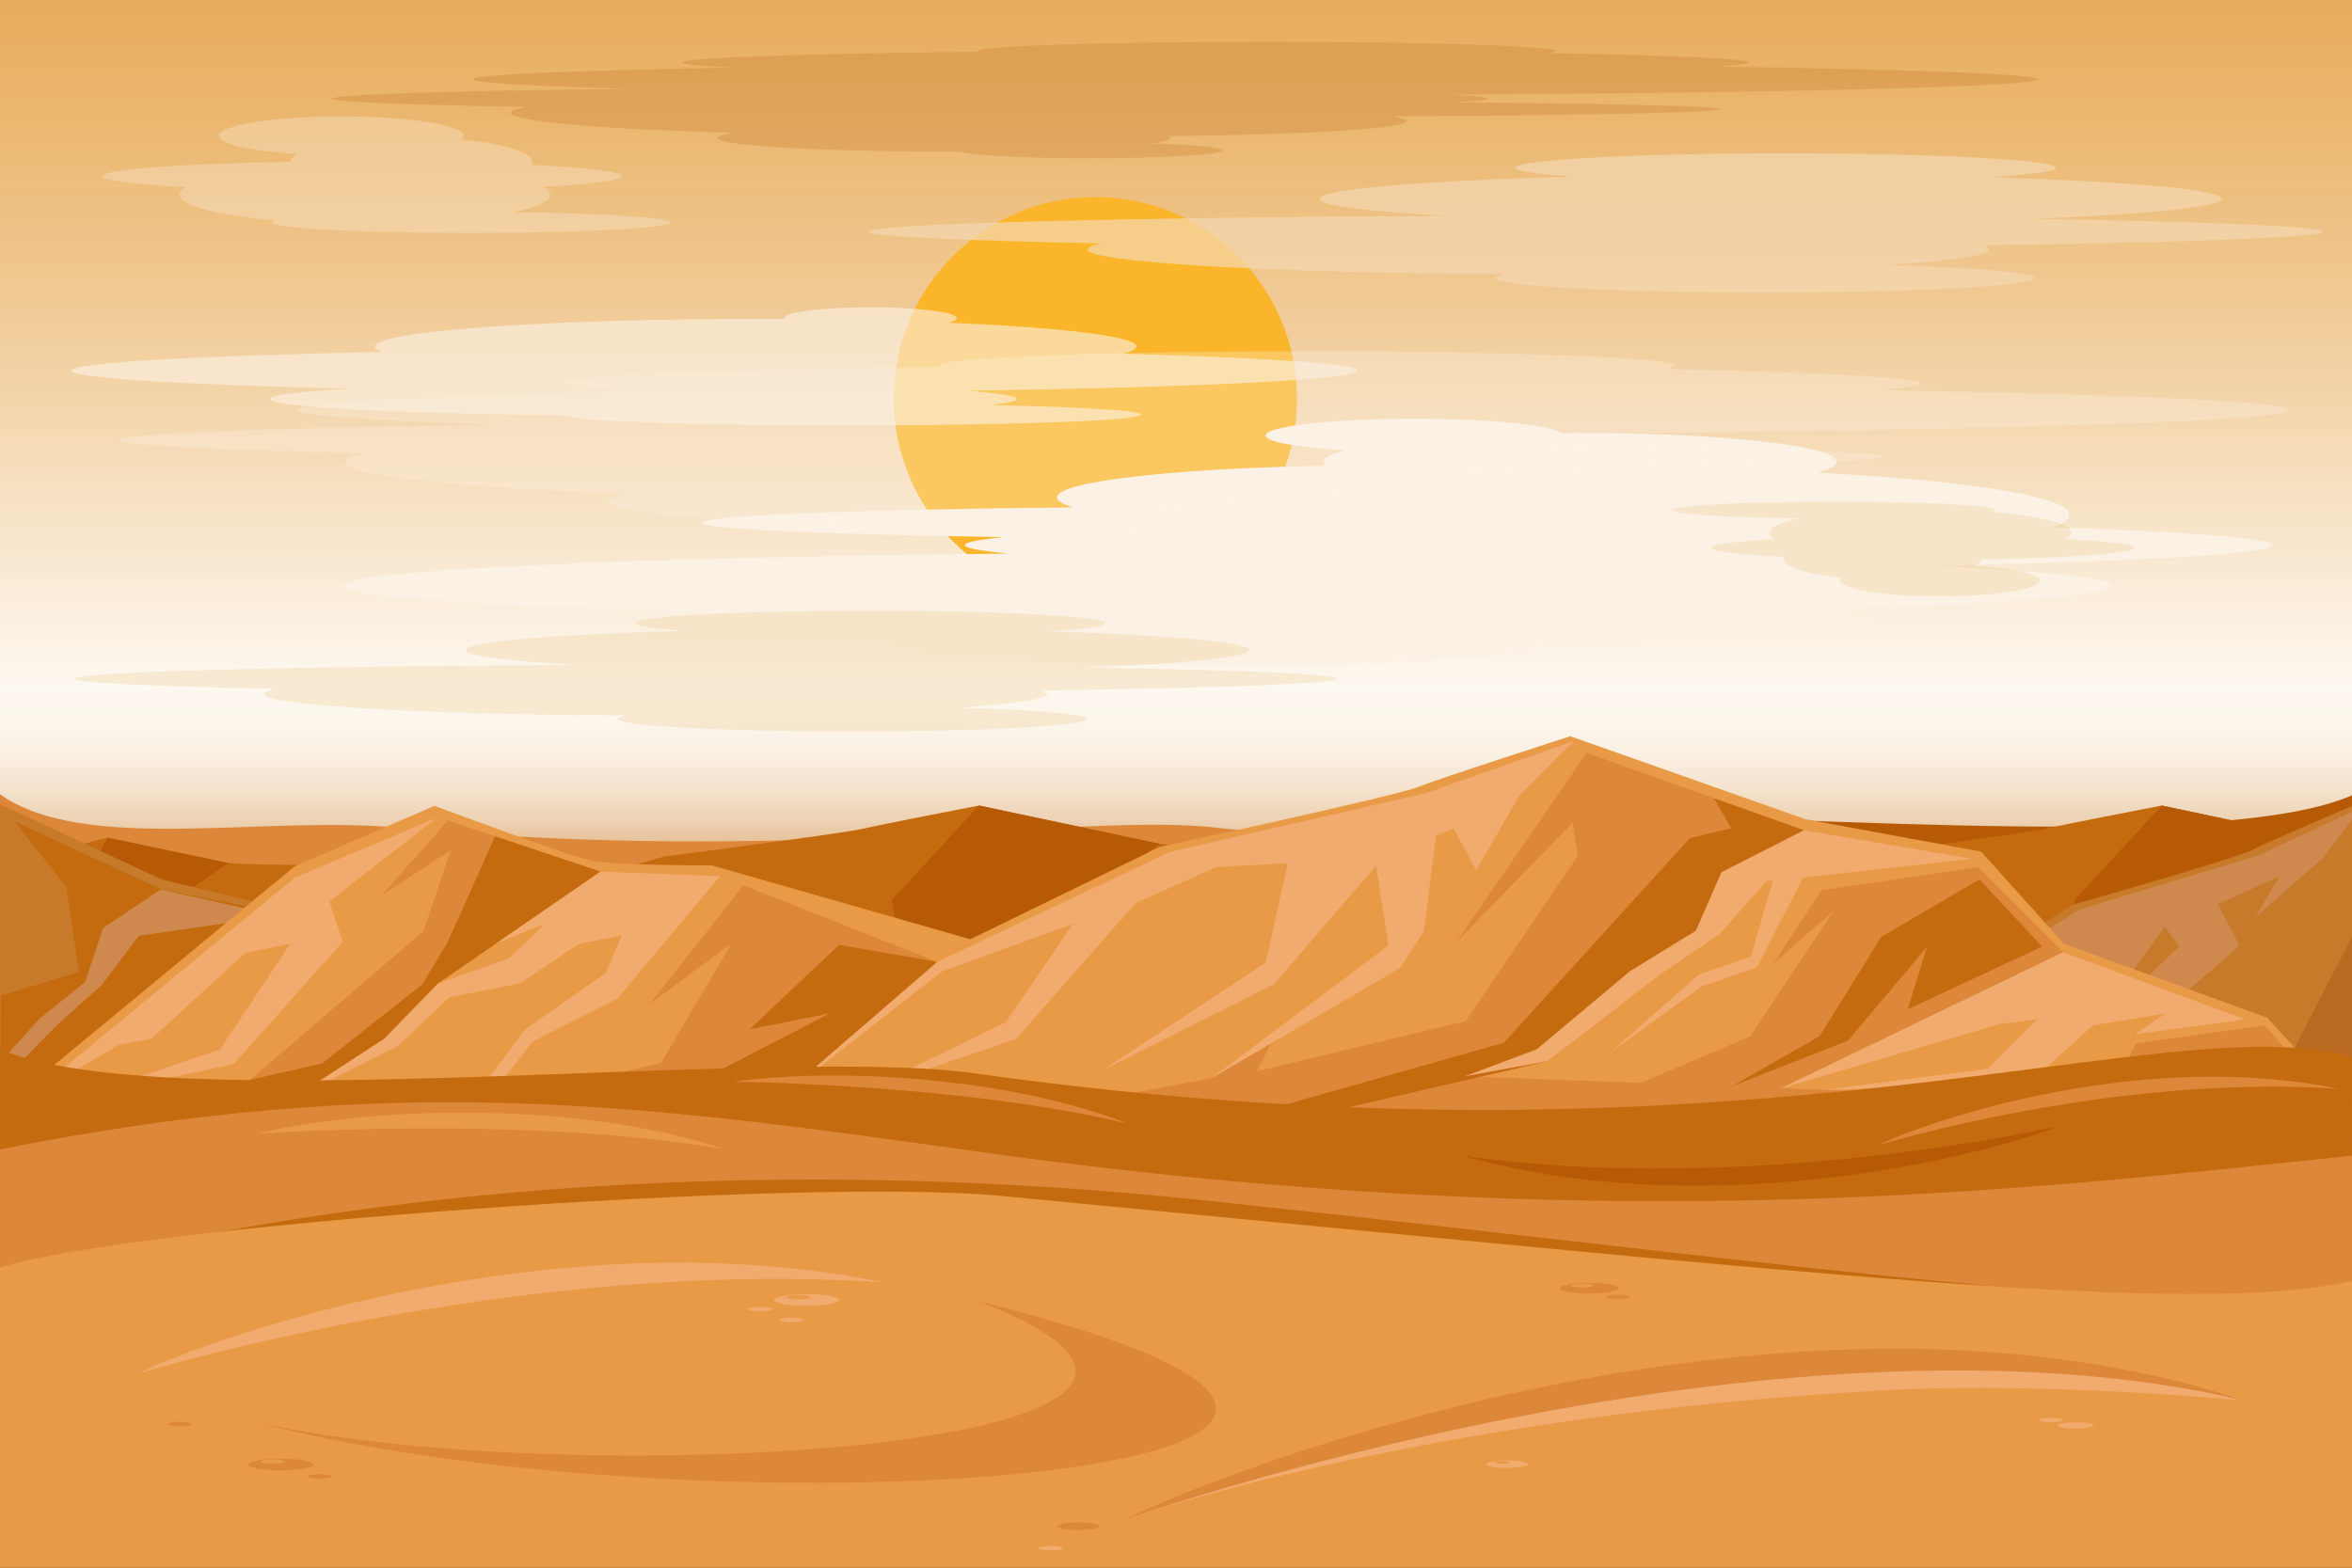 <?xml version="1.0" encoding="utf-8"?>
<!-- Generator: Adobe Illustrator 27.5.0, SVG Export Plug-In . SVG Version: 6.00 Build 0)  -->
<svg version="1.1" id="layer" xmlns="http://www.w3.org/2000/svg" xmlns:xlink="http://www.w3.org/1999/xlink" x="0px" y="0px"
	 viewBox="0 0 525 350" style="enable-background:new 0 0 525 350;" xml:space="preserve">
<rect x="0" y="0" width="525" height="350" fill="#333333" stroke="none"/>
<linearGradient id="SVGID_1_" gradientUnits="userSpaceOnUse" x1="262.5" y1="-0.667" x2="262.5" y2="207.336">
	<stop  offset="0" style="stop-color:#E8AD5D"/>
	<stop  offset="0.11" style="stop-color:#EAB56C"/>
	<stop  offset="0.321" style="stop-color:#F0C993"/>
	<stop  offset="0.609" style="stop-color:#F9E9D2"/>
	<stop  offset="0.739" style="stop-color:#FDF8F0"/>
	<stop  offset="0.778" style="stop-color:#FCF6EC"/>
	<stop  offset="0.814" style="stop-color:#F9EFE2"/>
	<stop  offset="0.847" style="stop-color:#F5E4CF"/>
	<stop  offset="0.88" style="stop-color:#EED4B6"/>
	<stop  offset="0.912" style="stop-color:#E6BF95"/>
	<stop  offset="0.943" style="stop-color:#DBA66C"/>
	<stop  offset="0.974" style="stop-color:#CF883D"/>
	<stop  offset="1" style="stop-color:#C36B0E"/>
</linearGradient>
<rect style="fill:url(#SVGID_1_);" width="525" height="350"/>
<circle style="fill:#FAB52A;" cx="244.509" cy="89.009" r="45.009"/>
<g>
	<g>
		<g>
			<path style="fill:#B65A05;" d="M349.881,181.563v70.759H525v-74.761C497.036,189.724,409.06,182.534,349.881,181.563z"/>
			<path style="fill:#DC8739;" d="M271.669,184.798c-30.343-3.499-93.502,8.366-182.667,0c-30.425-2.855-69.934,5.921-89.002-7.465
				v34h182.667h32.167H397.5v-26.199C366.605,187.821,328.958,191.404,271.669,184.798z"/>
			<g>
				<path style="fill:#C36B0E;" d="M0,218.261l352.402,0l-14.525-9.469l-34.777-7.594l-14.227-9.492l-30.035-3.322l-40.31-8.543
					c0,0-22.131,4.271-26.083,5.221c-3.952,0.949-44.262,6.17-44.262,6.17l-32.406,9.492l-44.262-7.594c0,0-16.598,0-20.55-0.475
					c-3.952-0.475-26.979-5.653-26.979-5.653l-23.985,6.234L0,193.238V218.261z"/>
				<polygon style="fill:#B65A05;" points="303.1,201.199 288.873,191.707 261.545,195.686 242.115,213.755 219.791,218.261 
					253.478,216.381 				"/>
				<polygon style="fill:#B65A05;" points="258.839,188.385 218.529,179.842 199.01,201.012 200.604,209.148 128.548,218.261 
					352.402,218.261 225.372,213.071 				"/>
				<polygon style="fill:#B65A05;" points="337.877,208.792 352.402,218.261 157.13,218.261 318.066,215.121 				"/>
				<polygon style="fill:#B65A05;" points="71.516,193.13 115.778,200.724 80.402,218.261 22.344,218.261 47.025,215.571 
					60.836,207.393 				"/>
				<polygon style="fill:#B65A05;" points="23.988,187.003 14.532,205.549 0,218.261 24.479,210.887 50.966,192.656 				"/>
			</g>
			<g>
				<path style="fill:#C36B0E;" d="M525,188.623l-2.157-0.238l-40.31-8.543c0,0-22.131,4.271-26.083,5.221
					c-3.952,0.949-44.262,6.17-44.262,6.17l-32.085,9.398v17.631l144.897,0V188.623z"/>
				<polygon style="fill:#B65A05;" points="525,196.197 506.12,213.755 483.796,218.261 517.483,216.381 525,214.081 				"/>
				<polygon style="fill:#B65A05;" points="525,218.261 525,214.526 489.377,213.071 522.843,188.385 482.533,179.842 
					463.015,201.012 464.609,209.148 392.553,218.261 				"/>
				<polygon style="fill:#B65A05;" points="525,216.235 421.134,218.261 525,218.261 				"/>
			</g>
			<g>
				<g>
					<polygon style="fill:#C67A2A;" points="0,255.95 121.251,255.95 108.036,237.059 76.396,221.91 63.452,202.974 36.126,196.346 
						0,179.558 					"/>
					<polygon style="fill:#C36B0E;" points="76.451,223.621 60.635,203.406 36.071,198.595 3.293,183.411 14.843,198.156 
						17.629,216.986 0.226,222.268 0,245.657 					"/>
					<polygon style="fill:#B96920;" points="0,255.95 121.251,255.95 0,249.923 					"/>
					<polygon style="fill:#B96920;" points="0,253.537 0,255.95 119.274,255.95 107.639,238.634 87.627,242.311 85.998,246.294 
						104.846,249.051 					"/>
					<polygon style="fill:#CF884D;" points="76.225,223.621 104.614,237.408 87.395,240.472 92.281,236.183 80.879,238.634 
						70.939,250.502 39.071,251.865 64.456,247.548 72.143,237.414 66.452,238.328 32.305,251.529 60.244,233.776 67.616,229.136 
											"/>
					<polygon style="fill:#CF884D;" points="35.846,198.595 22.987,207.214 19.013,219.219 8.726,227.53 0,237.166 0,241.809 
						13.168,228.454 22.753,219.835 31.001,208.917 62.031,204.443 					"/>
				</g>
				<g>
					<path style="fill:#C67A2A;" d="M525,179.96c-4.775,2.029-19.193,8.183-22.183,9.758c-3.595,1.894-40.27,12.309-40.27,12.309
						l-29.483,18.936l-40.27-15.149c0,0-15.101,0-18.697-0.947c-3.595-0.947-24.546-11.278-24.546-11.278l-21.822,12.436
						l-45.874,49.925H525V179.96z"/>
					<polygon style="fill:#CF884D;" points="285.462,254.259 327.812,208.303 349.918,196.047 333.164,213.205 335.258,221.477 
						318.272,246.6 295.002,253.034 316.177,243.536 327.082,221.885 320.061,223.769 305.474,241.391 300.354,242.617 					"/>
					<polygon style="fill:#B96920;" points="525,249.819 510.105,249.078 522.963,246 525,243.803 525,209.117 510.24,237.769 
						477.667,248.055 480.11,241.851 470.686,249.434 444.682,255.95 525,255.95 					"/>
					<polygon style="fill:#B96920;" points="525,253.626 470.686,255.95 525,255.95 					"/>
					<polygon style="fill:#B96920;" points="397.694,209.896 427.92,225.599 400.878,255.95 348.056,255.95 370.511,250.583 
						384.822,246.447 395.817,221.86 383.077,234.268 					"/>
					<polygon style="fill:#CF884D;" points="525,181.25 503.935,191.016 464.199,203.024 427.92,225.599 402.739,254.259 
						428.568,227.603 449.046,217.8 438.574,238.021 416.468,252.115 440.203,241.391 458.819,213.511 459.693,218.171 
						453.699,247.825 483.219,206.91 486.436,211.334 471.958,225.007 487.843,221.589 499.908,211.133 495.082,201.883 
						508.755,195.65 503.326,204.9 518.621,191.452 525,183.018 					"/>
					<polygon style="fill:#B96920;" points="351.663,196.583 375.435,207.084 350.071,230.063 342.472,242.004 327.139,254.202 
						323.624,255.95 299.307,255.95 320.831,249.817 347.824,219.332 352.129,202.635 341.309,211.979 					"/>
					<polygon style="fill:#CF884D;" points="394.051,208.003 375.435,207.084 359.142,221.845 366.788,217.8 361.204,224.847 
						350.071,230.063 341.694,241.399 327.035,253.96 343.789,242.931 351.933,232.82 362.832,230.055 372.024,221.936 
						378.751,220.193 376.212,227.911 363.568,239.561 358.448,248.752 347.512,254.267 359.367,251.196 364.81,242.004 
						378.074,233.119 					"/>
				</g>
			</g>
			<g>
				<path style="fill:#E99A46;" d="M525,247.764l-18.93-20.553l-45.325-16.482l-18.542-20.602l-39.145-7.211l-52.536-18.542
					c0,0-28.843,9.271-33.994,11.331c-5.151,2.06-57.687,13.392-57.687,13.392l-42.235,20.602l-57.687-16.482
					c0,0-21.632,0-26.783-1.03c-5.151-1.03-35.161-12.27-35.161-12.27l-31.26,13.531L0,247.764L525,247.764z"/>
				<polygon style="fill:#F2AB6F;" points="5.167,245.924 65.833,195.924 97.5,182.591 73.5,201.257 76.5,210.257 52.167,237.591 
					18.833,244.591 49.167,234.257 64.788,210.702 54.729,212.751 33.833,231.924 26.5,233.257 				"/>
				<polygon style="fill:#DC8739;" points="460.5,212.591 441.5,193.591 406.585,198.764 395.805,215.203 409.28,203.345 
					390.685,231.372 352.167,247.764 396.072,243.683 				"/>
				<polygon style="fill:#DC8739;" points="402.656,185.362 354.167,168.084 325.083,210.325 351.051,183.665 352.202,191.064 
					327.161,227.983 280.5,239.174 284,232.424 270.5,240.674 233.25,247.764 525,247.764 326.967,240.287 345.387,236.938 
					380.827,207.901 				"/>
				<polygon style="fill:#C36B0E;" points="402.656,185.362 382.562,178.202 386.456,184.917 377.203,187.12 335.654,232.822 
					256.717,255.142 292.425,249.191 345.387,236.938 380.827,207.901 				"/>
				<polygon style="fill:#DC8739;" points="505.5,228.924 522.167,247.764 367.608,258.333 501.5,240.257 474.5,237.257 
					476.833,232.924 				"/>
				<polygon style="fill:#F2AB6F;" points="460.5,212.591 501.167,227.591 476.5,230.924 483.5,226.257 467.167,228.924 
					452.927,241.836 407.277,243.319 443.641,238.623 454.653,227.596 446.5,228.591 397.585,242.953 437.607,223.639 
					448.167,218.591 				"/>
				<polygon style="fill:#F2AB6F;" points="440.166,191.726 402.656,185.362 384.236,194.74 378.543,207.801 363.807,216.844 
					343.043,234.259 326.967,240.287 345.387,236.938 370.17,217.848 383.901,208.471 394.284,196.749 395.717,196.592 
					390.833,213.591 379.167,217.591 359.5,234.924 379.833,220.257 392.167,215.924 402.5,195.924 				"/>
				<polygon style="fill:#DC8739;" points="165.938,197.658 209.238,214.742 170.5,247.764 94.833,247.764 127,241.924 
					147.5,237.424 163.25,210.674 145,224.174 				"/>
				<polygon style="fill:#C36B0E;" points="187.315,210.95 209.238,214.742 182.17,238.141 157.135,244.148 158.871,239.867 
					185.312,226.209 167.321,229.813 				"/>
				<polygon style="fill:#F2AB6F;" points="351.255,165.453 318.129,177.117 261.207,190.181 209.238,214.742 173.167,245.924 
					210.166,216.923 239.5,206.257 224.5,228.257 192.833,243.591 226.833,231.924 253.5,201.591 271.5,193.591 287.471,192.724 
					282.5,214.924 246.167,238.924 284.403,219.726 307.167,193.257 309.942,211.069 270.5,240.674 312.482,216.13 317.833,207.924 
					320.5,186.591 324.429,184.954 329.5,194.257 339.167,177.591 				"/>
				<polygon style="fill:#DC8739;" points="100,183.174 134.053,194.599 97.72,219.599 86.833,232.591 64.869,245.861 
					59.833,247.764 25,247.764 55.833,241.091 94.5,207.924 100.667,189.757 85.167,199.924 				"/>
				<polygon style="fill:#C36B0E;" points="110.518,186.703 134.053,194.599 97.72,219.599 86.833,232.591 64.869,245.861 
					55.833,241.091 71.918,237.414 94.271,219.759 99.794,210.573 				"/>
				<polygon style="fill:#F2AB6F;" points="160.72,195.599 134.053,194.599 110.713,210.658 121.667,206.257 113.667,213.924 
					97.72,219.599 85.72,231.932 64.72,245.599 88.72,233.599 100.386,222.599 116,219.591 129.167,210.757 138.803,208.861 
					135.167,217.257 117.053,229.932 109.72,239.932 94.053,245.932 111.036,242.591 118.833,232.591 137.833,222.924 				"/>
			</g>
			<path style="fill:#C36B0E;" d="M217.407,239.621c-44.803-6.3-181.263,10.334-217.407-5.394v74.761h524.774L525,236.043
				C483.518,223.879,393.404,264.37,217.407,239.621z"/>
			<path style="fill:#DC8739;" d="M217.5,257c140,19.667,232,9,307.5,1v78H0v-79.387C88.5,239,143.348,246.583,217.5,257z"/>
			<path style="fill:#C36B0E;" d="M268.833,268C411.867,283.156,489.5,296,525,286v50H0v-50C85.5,263.334,178.1,258.386,268.833,268
				z"/>
			<path style="fill:#E99A46;" d="M223.5,267c-45.058-4.302-194.652,6.706-223.5,16v67h525v-64C488.5,294,408.299,284.642,223.5,267
				z"/>
		</g>
		<g>
			<path style="fill:#F2AB6F;" d="M250.833,339.333c0,0,66.266-23.55,171-29c35.406-1.842,79,2.333,79,2.333
				C434.167,290.667,316.833,310,250.833,339.333z"/>
			<path style="fill:#DC8739;" d="M250.833,339.333c21.333-10.667,148.333-60.333,250-26.667
				C396.167,288,250.833,339.333,250.833,339.333z"/>
		</g>
		<g>
			<path style="fill:#DC8739;" d="M57.599,317.646c106.07,27.335,310.436,10.12,161.049-27.088
				C299.172,322.212,132.014,333.936,57.599,317.646z"/>
			<path style="fill:#F2AB6F;" d="M30.833,306.667c16-8,93.537-35.346,166.435-20.339C115.5,280.667,30.833,306.667,30.833,306.667z
				"/>
			<path style="fill:#DC8739;" d="M419.281,255.666c9.882-4.941,57.772-21.831,102.796-12.562
				C471.574,239.607,419.281,255.666,419.281,255.666z"/>
			<path style="fill:#B65A05;" d="M459.674,251.396c-13.145,5.432-76.198,22.698-133.156,6.64
				C391.044,267.188,459.674,251.396,459.674,251.396z"/>
		</g>
		<polygon style="fill:#C36B0E;" points="441.833,196.333 419.934,209.171 406.167,231.333 386.574,242.529 412.5,232.333 
			430.167,211.333 425.833,225.333 455.833,211.333 		"/>
	</g>
	<path style="fill:#E99A46;" d="M57.104,253.128c29.543-6.813,74.34-6.771,104.891,3.529
		C117.43,248.799,57.104,253.128,57.104,253.128z"/>
	<path style="fill:#DC8739;" d="M163.62,241.513c25.238-3.442,62.963-0.585,88.152,9.364
		C214.652,241.946,163.62,241.513,163.62,241.513z"/>
	<g>
		<path style="fill:#DC8739;" d="M354.738,286.405c-3.654,0-6.615,0.531-6.615,1.187c0,0.656,2.962,1.187,6.615,1.187
			c3.654,0,6.615-0.532,6.615-1.187C361.353,286.937,358.391,286.405,354.738,286.405z M353.14,287.461
			c-1.363,0-2.469-0.201-2.469-0.449c0-0.248,1.105-0.449,2.469-0.449c1.363,0,2.469,0.201,2.469,0.449
			C355.609,287.26,354.504,287.461,353.14,287.461z"/>
		<path style="fill:#F2AB6F;" d="M336.431,326.05c-2.568,0-4.65,0.374-4.65,0.835c0,0.461,2.082,0.835,4.65,0.835
			c2.568,0,4.65-0.374,4.65-0.835C341.081,326.424,338.999,326.05,336.431,326.05z M335.308,326.792
			c-0.958,0-1.735-0.141-1.735-0.316c0-0.174,0.777-0.316,1.735-0.316s1.735,0.141,1.735,0.316
			C337.044,326.651,336.267,326.792,335.308,326.792z"/>
		<path style="fill:#F2AB6F;" d="M180.014,288.939c-4.013,0-7.266,0.584-7.266,1.304c0,0.72,3.253,1.304,7.266,1.304
			c4.013,0,7.266-0.584,7.266-1.304C187.28,289.523,184.027,288.939,180.014,288.939z M178.259,290.099
			c-1.498,0-2.712-0.221-2.712-0.493c0-0.272,1.214-0.493,2.712-0.493c1.498,0,2.712,0.221,2.712,0.493
			C180.971,289.878,179.757,290.099,178.259,290.099z"/>
		<path style="fill:#DC8739;" d="M62.673,325.657c-4.013,0-7.266,0.584-7.266,1.304c0,0.72,3.253,1.304,7.266,1.304
			c4.013,0,7.266-0.584,7.266-1.304C69.939,326.241,66.686,325.657,62.673,325.657z M60.918,326.816
			c-1.498,0-2.712-0.221-2.712-0.493c0-0.272,1.214-0.493,2.712-0.493c1.498,0,2.712,0.221,2.712,0.493
			C63.63,326.595,62.416,326.816,60.918,326.816z"/>
		<path style="fill:#DC8739;" d="M71.33,330.116c-1.498,0-2.712-0.221-2.712-0.493c0-0.272,1.214-0.493,2.712-0.493
			c1.498,0,2.712,0.221,2.712,0.493C74.042,329.895,72.827,330.116,71.33,330.116z"/>
		<path style="fill:#F2AB6F;" d="M169.801,292.76c-1.498,0-2.712-0.221-2.712-0.493c0-0.272,1.214-0.493,2.712-0.493
			c1.498,0,2.712,0.221,2.712,0.493C172.513,292.539,171.298,292.76,169.801,292.76z"/>
		<ellipse style="fill:#F2AB6F;" cx="176.659" cy="294.692" rx="2.712" ry="0.493"/>
		<ellipse style="fill:#DC8739;" cx="361.131" cy="289.536" rx="2.712" ry="0.493"/>
		<path style="fill:#F2AB6F;" d="M457.772,317.526c-1.498,0-2.712-0.221-2.712-0.493c0-0.272,1.214-0.493,2.712-0.493
			c1.498,0,2.712,0.221,2.712,0.493C460.484,317.305,459.27,317.526,457.772,317.526z"/>
		<path style="fill:#F2AB6F;" d="M463.356,318.958c-2.185,0-3.956-0.322-3.956-0.72s1.771-0.72,3.956-0.72
			c2.185,0,3.956,0.322,3.956,0.72S465.541,318.958,463.356,318.958z"/>
		<path style="fill:#F2AB6F;" d="M234.606,346.125c-1.498,0-2.712-0.221-2.712-0.493c0-0.272,1.214-0.493,2.712-0.493
			c1.498,0,2.712,0.221,2.712,0.493C237.318,345.905,236.104,346.125,234.606,346.125z"/>
		<path style="fill:#DC8739;" d="M240.673,341.589c-2.56,0-4.635-0.377-4.635-0.843c0-0.466,2.075-0.843,4.635-0.843
			c2.56,0,4.635,0.378,4.635,0.843C245.308,341.211,243.233,341.589,240.673,341.589z"/>
		<path style="fill:#DC8739;" d="M40.096,318.45c-1.498,0-2.712-0.221-2.712-0.493c0-0.273,1.214-0.493,2.712-0.493
			c1.498,0,2.712,0.221,2.712,0.493C42.808,318.229,41.594,318.45,40.096,318.45z"/>
	</g>
</g>
<g>
	<path style="fill:#FBF2E5;" d="M507.057,121.695c0-1.564-18.897-2.968-48.89-3.932c2.446-0.901,3.759-1.85,3.759-2.83
		c0-4.098-22.846-7.652-56.241-9.405c2.779-0.754,4.32-1.581,4.32-2.448c0-3.545-25.634-6.419-57.256-6.419
		c-1.386,0-2.756,0.007-4.117,0.018c-2.382-1.798-16.203-3.177-32.9-3.177c-18.372,0-33.265,1.67-33.265,3.729
		c0,1.431,7.189,2.672,17.734,3.298c-3.023,0.782-4.707,1.644-4.707,2.55c0,0.302,0.2,0.599,0.561,0.89
		c-34.2,0.613-60.127,3.544-60.127,7.069c0,0.781,1.288,1.532,3.639,2.236c-48.05,0.474-82.719,1.823-82.719,3.413
		c0,1.413,27.356,2.635,67.143,3.222c-5.564,0.557-8.604,1.158-8.604,1.785c0,0.67,3.476,1.311,9.801,1.9
		c-85.343,0.822-148.448,3.74-148.448,7.215c0,2.472,31.94,4.661,81.095,6.016c-5.29,0.606-8.177,1.261-8.177,1.944
		c0,1.787,19.777,3.38,50.637,4.415c-1.2,0.314-1.854,0.641-1.854,0.976c0,2.411,32.646,4.365,72.918,4.365
		s72.918-1.954,72.918-4.365c0-0.112-0.093-0.222-0.231-0.332c44.268-0.925,74.69-2.843,74.69-5.06
		c0-0.863-4.617-1.681-12.859-2.412c40.352-1.363,65.75-3.343,65.75-5.547c0-1.691-14.966-3.251-40.164-4.501
		C476.522,125.413,507.057,123.682,507.057,121.695z"/>
	<path style="opacity:0.3;fill:#FBF2E5;" d="M26.303,98.256c0,1.156,21.284,2.193,55.065,2.906
		c-2.755,0.666-4.234,1.367-4.234,2.092c0,3.029,25.731,5.655,63.345,6.951c-3.13,0.558-4.866,1.168-4.866,1.809
		c0,2.62,28.872,4.744,64.487,4.744c1.561,0,3.104-0.006,4.637-0.014c2.683,1.329,18.249,2.348,37.055,2.348
		c20.692,0,37.467-1.234,37.467-2.756c0-1.057-8.096-1.975-19.974-2.437c3.405-0.578,5.302-1.215,5.302-1.885
		c0-0.223-0.225-0.443-0.631-0.658c38.52-0.453,67.721-2.619,67.721-5.225c0-0.577-1.451-1.132-4.099-1.652
		c54.118-0.35,93.167-1.347,93.167-2.523c0-1.044-30.811-1.947-75.623-2.381c6.267-0.412,9.69-0.856,9.69-1.319
		c0-0.495-3.915-0.969-11.039-1.404c96.122-0.607,167.197-2.764,167.197-5.332c0-1.827-35.975-3.445-91.337-4.446
		c5.958-0.448,9.21-0.932,9.21-1.437c0-1.321-22.275-2.498-57.033-3.263c1.351-0.232,2.089-0.473,2.089-0.722
		c0-1.782-36.77-3.226-82.127-3.226c-45.358,0-82.127,1.444-82.127,3.226c0,0.083,0.105,0.164,0.26,0.245
		c-49.859,0.684-84.123,2.101-84.123,3.74c0,0.638,5.2,1.242,14.483,1.783c-45.448,1.008-74.055,2.471-74.055,4.1
		c0,1.25,16.857,2.403,45.237,3.327C60.695,95.508,26.303,96.787,26.303,98.256z"/>
	<path style="opacity:0.2;fill:#B65A05;" d="M74.167,22.012c0,0.739,16.717,1.402,43.249,1.858
		c-2.164,0.426-3.325,0.874-3.325,1.337c0,1.937,20.21,3.616,49.752,4.444c-2.458,0.357-3.822,0.747-3.822,1.157
		c0,1.675,22.677,3.033,50.65,3.033c1.226,0,2.438-0.004,3.642-0.009c2.107,0.849,14.333,1.501,29.103,1.501
		c16.252,0,29.427-0.789,29.427-1.762c0-0.676-6.359-1.263-15.688-1.558c2.674-0.369,4.164-0.777,4.164-1.205
		c0-0.143-0.177-0.283-0.496-0.421c30.254-0.29,53.19-1.674,53.19-3.34c0-0.369-1.14-0.724-3.22-1.056
		c42.506-0.224,73.175-0.861,73.175-1.613c0-0.667-24.199-1.245-59.396-1.523c4.922-0.263,7.611-0.547,7.611-0.843
		c0-0.317-3.075-0.619-8.671-0.898c75.496-0.388,131.32-1.767,131.32-3.409c0-1.168-28.255-2.203-71.738-2.843
		c4.679-0.286,7.234-0.596,7.234-0.918c0-0.844-17.495-1.597-44.795-2.086c1.061-0.148,1.64-0.303,1.64-0.461
		c0-1.139-28.88-2.063-64.504-2.063s-64.504,0.924-64.504,2.063c0,0.053,0.083,0.105,0.205,0.157
		c-39.16,0.437-66.072,1.344-66.072,2.391c0,0.408,4.084,0.794,11.376,1.14c-35.696,0.644-58.164,1.58-58.164,2.621
		c0,0.799,13.24,1.536,35.53,2.127C101.179,20.255,74.167,21.073,74.167,22.012z"/>
	<path style="opacity:0.6;fill:#FBF2E5;" d="M302.988,82.747c0-1.517-20.365-2.872-52.306-3.766c1.949-0.518,3.01-1.063,3.01-1.625
		c0-2.264-16.851-4.242-41.943-5.313c1.159-0.311,1.825-0.657,1.825-1.023c0-1.335-8.617-2.418-19.247-2.418
		c-10.63,0-19.247,1.083-19.247,2.418c0,0.065,0.037,0.129,0.077,0.193c-2.132-0.012-4.278-0.02-6.451-0.02
		c-46.936,0-84.985,2.759-84.985,6.162c0,0.415,0.575,0.821,1.655,1.213c-41.613,0.854-69.438,2.406-69.438,4.179
		c0,1.672,24.738,3.146,62.443,4.025c-11.408,0.631-18.245,1.43-18.245,2.3c0,1.757,27.792,3.225,64.994,3.596
		c1.566,1.284,29.952,2.306,64.75,2.306c35.802,0,64.825-1.083,64.825-2.418c0-0.914-13.591-1.709-33.639-2.12
		c3.808-0.422,5.923-0.882,5.923-1.365c0-0.67-4.061-1.297-11.124-1.839C267.092,86.489,302.988,84.761,302.988,82.747z"/>
	<path style="opacity:0.7;fill:#F4D8B1;" d="M518.526,51.725c0-1.172-25.327-2.213-64.512-2.869
		c25.359-1.001,41.871-2.632,41.871-4.474c0-2.067-20.783-3.868-51.526-4.811c9.057-0.566,14.542-1.302,14.542-2.107
		c0-1.788-27.001-3.238-60.308-3.238c-33.307,0-60.308,1.45-60.308,3.238c0,0.743,4.671,1.427,12.508,1.973
		c-33.28,0.899-56.178,2.776-56.178,4.945c0,1.486,10.741,2.834,28.198,3.826c-73.571,0.341-128.823,1.787-128.823,3.518
		c0,1.039,19.892,1.974,51.688,2.63c-1.908,0.424-2.927,0.867-2.927,1.323c0,2.908,41.125,5.29,93.26,5.497
		c-1.534,0.285-2.372,0.587-2.372,0.899c0,1.788,27.001,3.238,60.308,3.238s60.308-1.45,60.308-3.238
		c0-1.264-13.504-2.359-33.181-2.892c14.337-0.952,22.948-2.173,22.948-3.504c0-0.31-0.475-0.614-1.375-0.91
		C488.232,54.132,518.526,53.007,518.526,51.725z"/>
	<path style="opacity:0.2;fill:#E9AF62;" d="M298.453,151.514c0-1.018-21.991-1.921-56.016-2.491
		c22.019-0.869,36.357-2.285,36.357-3.885c0-1.795-18.046-3.359-44.741-4.178c7.864-0.492,12.627-1.131,12.627-1.83
		c0-1.553-23.445-2.812-52.365-2.812s-52.365,1.259-52.365,2.812c0,0.645,4.056,1.239,10.861,1.714
		c-28.897,0.781-48.779,2.41-48.779,4.294c0,1.29,9.326,2.461,24.485,3.322c-63.882,0.297-111.858,1.551-111.858,3.055
		c0,0.902,17.273,1.714,44.881,2.284c-1.656,0.368-2.541,0.753-2.541,1.149c0,2.525,35.709,4.593,80.978,4.773
		c-1.332,0.248-2.06,0.51-2.06,0.78c0,1.553,23.445,2.812,52.365,2.812s52.365-1.259,52.365-2.812
		c0-1.098-11.725-2.048-28.812-2.511c12.449-0.827,19.926-1.887,19.926-3.042c0-0.269-0.413-0.533-1.194-0.79
		C272.149,153.604,298.453,152.627,298.453,151.514z"/>
	<path style="opacity:0.3;fill:#FBF2E5;" d="M114.555,47.393c5.197-1.09,8.278-2.444,8.278-3.912c0-0.61-0.544-1.2-1.54-1.761
		c10.814-0.606,17.54-1.451,17.54-2.387c0-1.007-7.786-1.91-20.075-2.521c0.087-0.183,0.134-0.368,0.134-0.555
		c0-2.266-6.525-4.216-15.898-5.094c0.329-0.269,0.506-0.546,0.506-0.83C103.5,27.94,91.262,26,76.167,26
		c-15.096,0-27.333,1.94-27.333,4.333c0,1.847,7.295,3.424,17.565,4.047c-0.945,0.549-1.483,1.136-1.55,1.749
		c-24.256,0.399-42.016,1.682-42.016,3.204c0,0.968,7.193,1.84,18.668,2.449c-0.926,0.542-1.428,1.111-1.428,1.699
		c0,2.468,8.709,4.616,21.548,5.722c-0.583,0.151-0.891,0.307-0.891,0.466c0,1.287,19.872,2.33,44.385,2.33
		c24.513,0,44.385-1.043,44.385-2.33C149.5,48.553,134.532,47.62,114.555,47.393z"/>
	<path style="opacity:0.2;fill:#E9AF62;" d="M401.716,115.736c-4.232,0.887-6.741,1.99-6.741,3.185c0,0.497,0.443,0.977,1.254,1.434
		c-8.806,0.493-14.283,1.181-14.283,1.944c0,0.82,6.34,1.555,16.347,2.053c-0.071,0.149-0.109,0.3-0.109,0.452
		c0,1.846,5.313,3.433,12.946,4.148c-0.268,0.219-0.412,0.445-0.412,0.676c0,1.949,9.965,3.529,22.258,3.529
		c12.293,0,22.258-1.58,22.258-3.529c0-1.504-5.941-2.788-14.303-3.296c0.769-0.447,1.208-0.925,1.262-1.424
		c19.751-0.325,34.214-1.37,34.214-2.609c0-0.789-5.857-1.498-15.202-1.994c0.754-0.441,1.163-0.905,1.163-1.383
		c0-2.01-7.091-3.759-17.547-4.66c0.475-0.123,0.725-0.25,0.725-0.38c0-1.048-16.182-1.897-36.143-1.897
		c-19.961,0-36.143,0.85-36.143,1.897C373.261,114.791,385.45,115.551,401.716,115.736z"/>
</g>
</svg>
